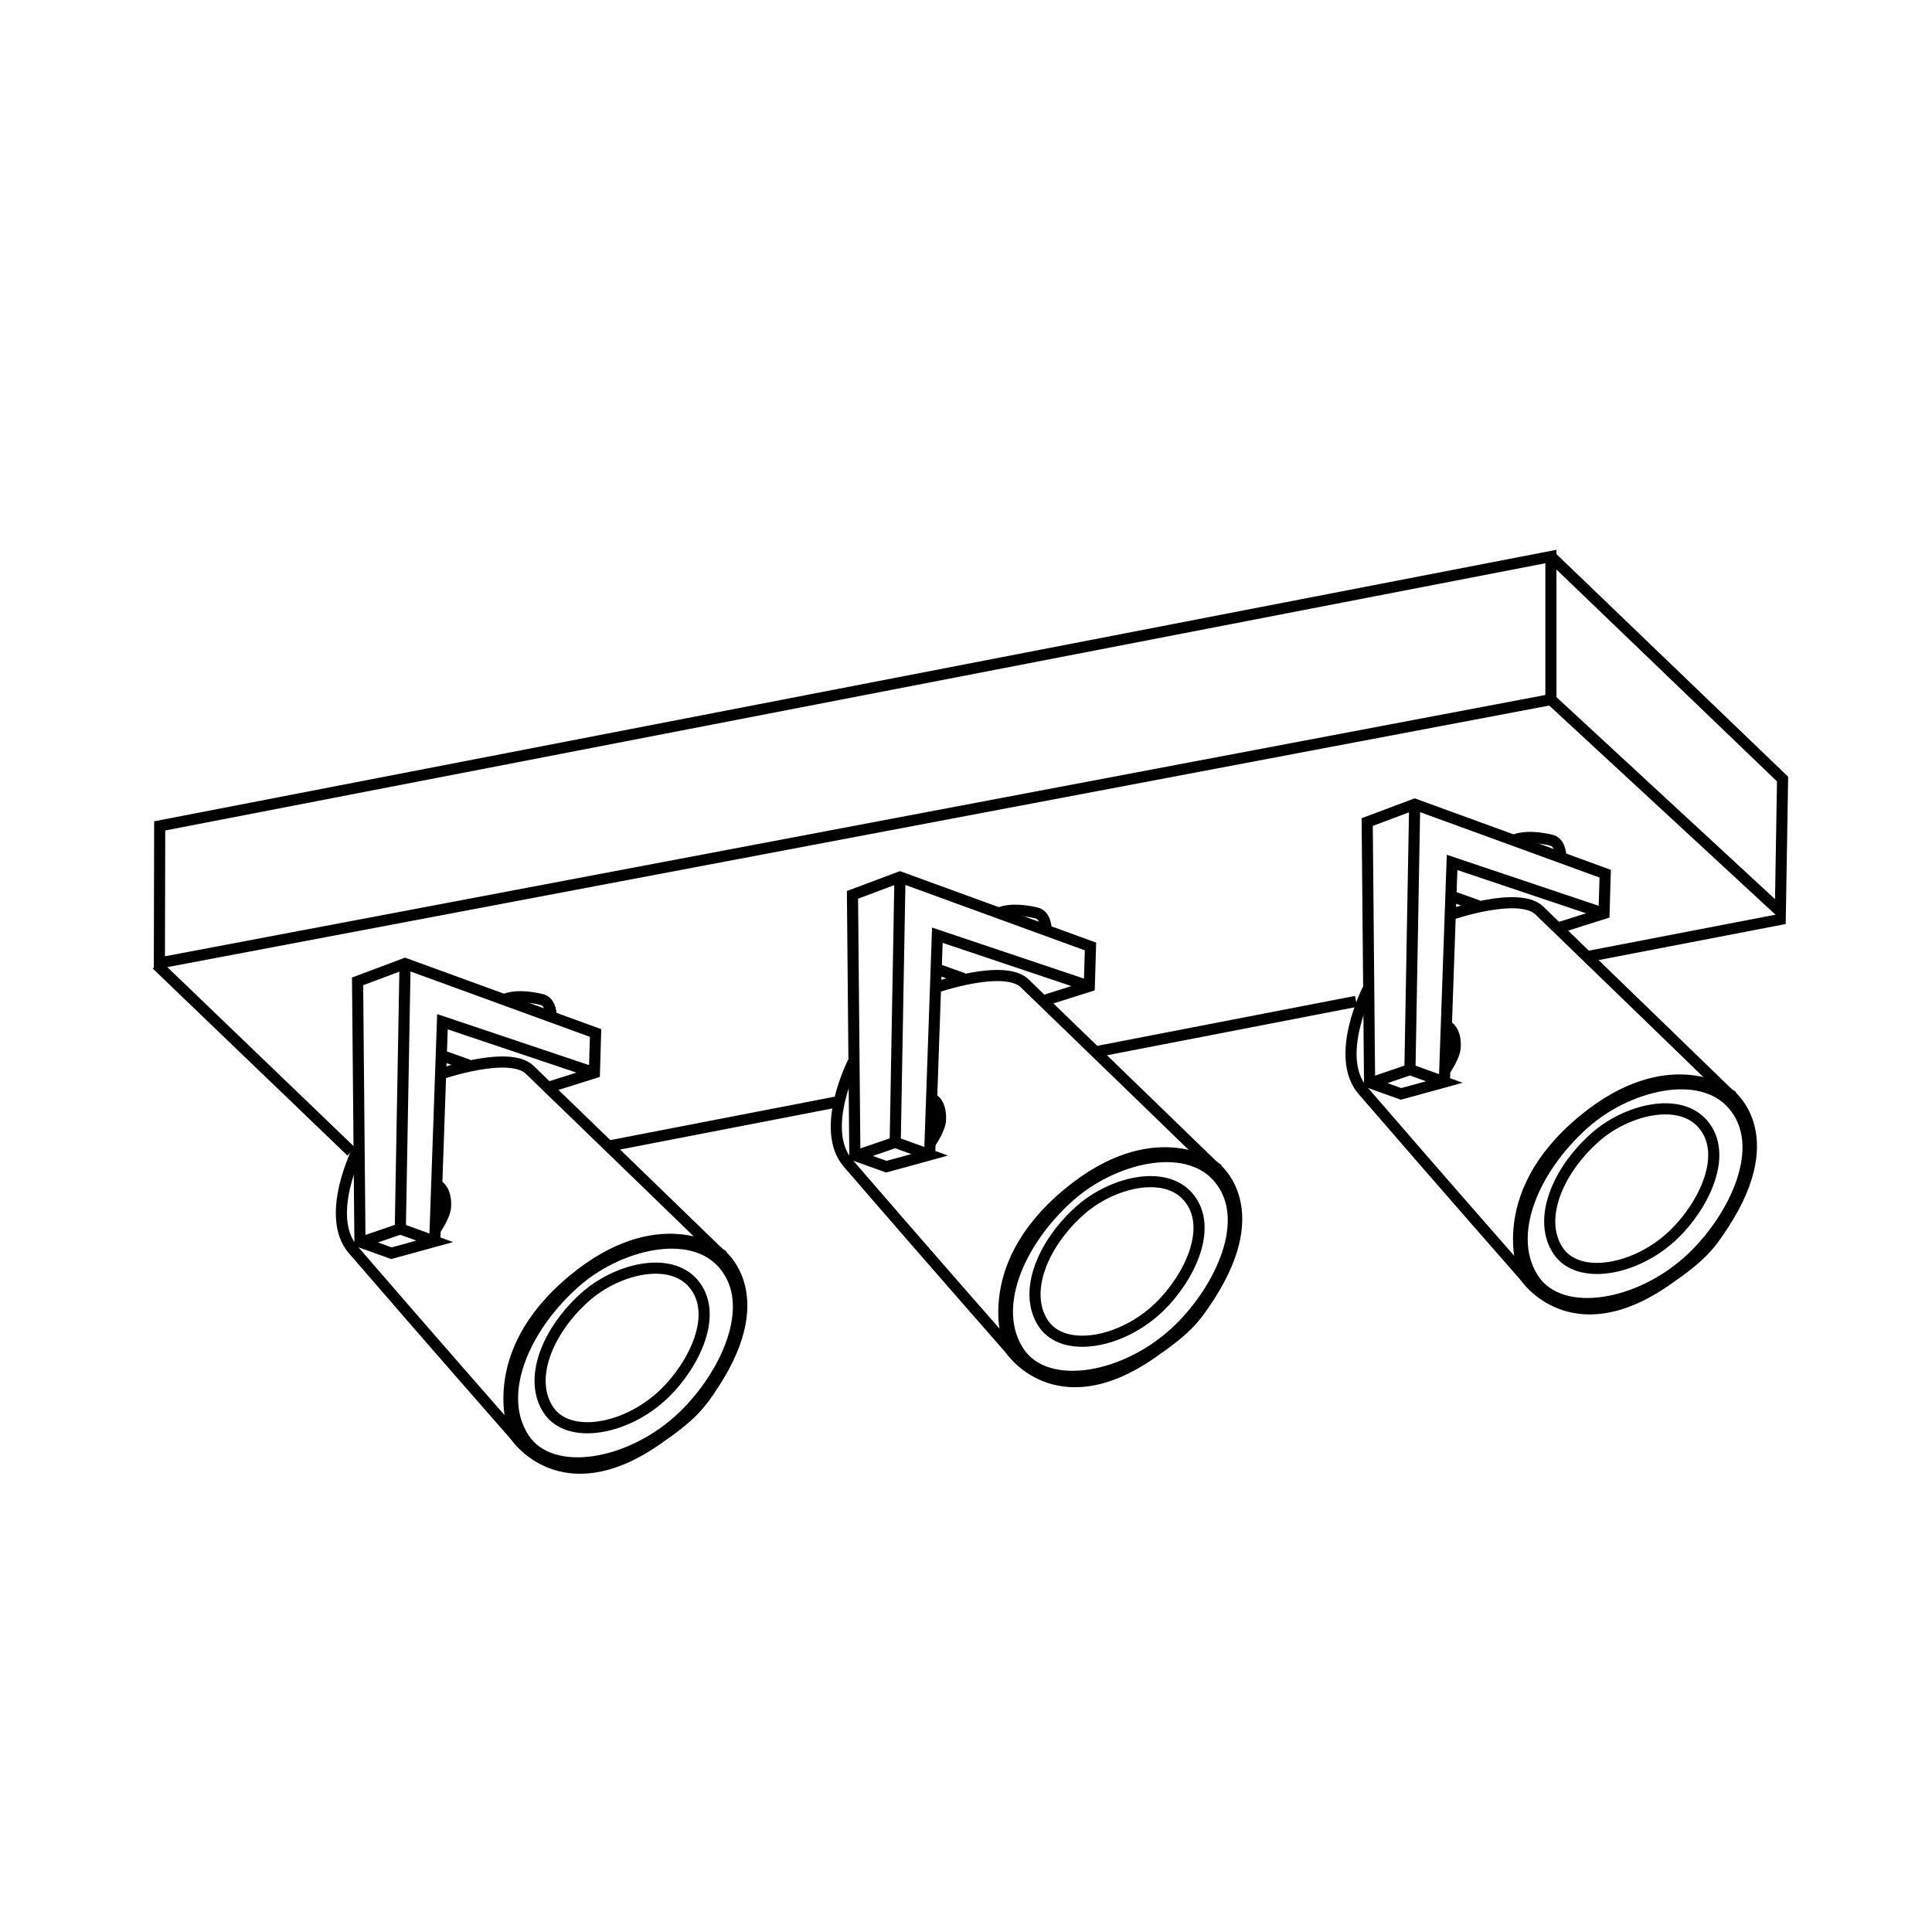 <?xml version="1.0" encoding="UTF-8" standalone="no"?>
<svg
   version="1.2"
   id="Layer_1"
   x="0px"
   y="0px"
   viewBox="0 0 50.8 50.8"
   xml:space="preserve"
   sodipodi:docname="icon.svg"
   inkscape:version="1.1 (c68e22c387, 2021-05-23)"
   xmlns:inkscape="http://www.inkscape.org/namespaces/inkscape"
   xmlns:sodipodi="http://sodipodi.sourceforge.net/DTD/sodipodi-0.dtd"
   xmlns="http://www.w3.org/2000/svg"
   xmlns:svg="http://www.w3.org/2000/svg"
   xmlns:rdf="http://www.w3.org/1999/02/22-rdf-syntax-ns#"
   xmlns:cc="http://creativecommons.org/ns#"
   xmlns:dc="http://purl.org/dc/elements/1.1/"><defs
   id="defs35" /><sodipodi:namedview
   pagecolor="#ffffff"
   bordercolor="#666666"
   borderopacity="1"
   objecttolerance="10"
   gridtolerance="10"
   guidetolerance="10"
   inkscape:pageopacity="0"
   inkscape:pageshadow="2"
   inkscape:window-width="1680"
   inkscape:window-height="987"
   id="namedview33"
   showgrid="false"
   inkscape:zoom="4.0354331"
   inkscape:cx="27.382439"
   inkscape:cy="44.976585"
   inkscape:window-x="-8"
   inkscape:window-y="-8"
   inkscape:window-maximized="1"
   inkscape:current-layer="Layer_1"
   inkscape:document-rotation="0"
   inkscape:pagecheckerboard="0" />













<path
   style="fill:none;fill-rule:evenodd;stroke:#000000;stroke-width:0.292;stroke-linecap:butt;stroke-linejoin:miter;stroke-miterlimit:4;stroke-dasharray:none;stroke-opacity:1"
   d="M 40.78,14.633 4.199,21.716 4.191,25.321 40.78,18.395 Z"
   id="path850"
   sodipodi:nodetypes="ccccc" /><path
   style="fill:none;fill-rule:evenodd;stroke:#000000;stroke-width:0.292;stroke-linecap:butt;stroke-linejoin:miter;stroke-miterlimit:4;stroke-dasharray:none;stroke-opacity:1"
   d="m 40.78,14.633 6.091,5.852 -0.058,3.486 -6.033,-5.576"
   id="path852"
   sodipodi:nodetypes="cccc" /><g
   id="g936"
   transform="matrix(0.065,0,0,0.065,-34.888,17.14)"><path
     style="fill:none;fill-rule:evenodd;stroke:#000000;stroke-width:4.5;stroke-linecap:butt;stroke-linejoin:miter;stroke-miterlimit:4;stroke-dasharray:none;stroke-opacity:1"
     d="m 758.938,176.033 18.247,-5.762 0.48,-16.086 -77.07,-28.091 -19.207,7.203 0.96,105.4 12.725,4.562 17.527,-4.802 -13.925,-5.042 -16.086,5.522"
     id="path914" /><path
     style="fill:none;fill-rule:evenodd;stroke:#000000;stroke-width:4.5;stroke-linecap:butt;stroke-linejoin:miter;stroke-miterlimit:4;stroke-dasharray:none;stroke-opacity:1"
     d="M 698.675,233.415 700.596,126.094"
     id="path916" /><path
     style="fill:none;fill-rule:evenodd;stroke:#000000;stroke-width:4.5;stroke-linecap:butt;stroke-linejoin:miter;stroke-miterlimit:4;stroke-dasharray:none;stroke-opacity:1"
     d="m 777.185,170.271 -61.464,-20.648 -3.121,88.834"
     id="path918" /><path
     style="fill:none;fill-rule:evenodd;stroke:#000000;stroke-width:4.5;stroke-linecap:butt;stroke-linejoin:miter;stroke-miterlimit:4;stroke-dasharray:none;stroke-opacity:1"
     d="M 726.285,167.15 715.481,163.308"
     id="path920" /><path
     style="fill:none;fill-rule:evenodd;stroke:#000000;stroke-width:4.5;stroke-linecap:butt;stroke-linejoin:miter;stroke-miterlimit:4;stroke-dasharray:none;stroke-opacity:1"
     d="m 759.718,147.612 c 0,0 0.173,-6.072 -3.981,-7.025 -10.79,-2.477 -15.106,0.123 -15.106,0.123"
     id="path922"
     sodipodi:nodetypes="csc" /><path
     style="fill:none;fill-rule:evenodd;stroke:#000000;stroke-width:4.5;stroke-linecap:butt;stroke-linejoin:miter;stroke-miterlimit:4;stroke-dasharray:none;stroke-opacity:1"
     d="m 715.001,170.751 c 0,0 27.785,-9.627 36.014,-1.681 27.387,26.448 76.109,73.708 76.109,73.708"
     id="path924"
     sodipodi:nodetypes="csc" /><path
     style="fill:none;fill-rule:evenodd;stroke:#000000;stroke-width:4.5;stroke-linecap:butt;stroke-linejoin:miter;stroke-miterlimit:4;stroke-dasharray:none;stroke-opacity:1"
     d="m 681.628,201.003 c 0,0 -13.807,27.18 -2.041,40.816 30.89,35.8 65.665,75.389 65.665,75.389"
     id="path926"
     sodipodi:nodetypes="csc" /><path
     style="fill:none;fill-rule:evenodd;stroke:#000000;stroke-width:4.5;stroke-linecap:butt;stroke-linejoin:miter;stroke-miterlimit:4;stroke-dasharray:none;stroke-opacity:1"
     d="m 713.441,215.588 c 0,0 3.945,1.522 3.541,8.823 -0.212,3.833 -4.194,9.378 -4.194,9.378"
     id="path928"
     sodipodi:nodetypes="csc" /><path
     style="fill:none;fill-rule:evenodd;stroke:#000000;stroke-width:4.5;stroke-linecap:butt;stroke-linejoin:miter;stroke-miterlimit:4;stroke-dasharray:none;stroke-opacity:1"
     d="m 827.124,242.779 c 0,0 -24.092,-17.166 -58.438,11.22 -37.646,31.113 -23.434,63.209 -23.434,63.209 0,0 18.509,28.044 56.709,1.813 14.428,-9.908 17.806,-14.12 23.566,-22.99 24.429,-37.614 1.596,-53.252 1.596,-53.252 z"
     id="path930"
     sodipodi:nodetypes="cscssc" /><path
     style="fill:none;fill-rule:evenodd;stroke:#000000;stroke-width:4.5;stroke-linecap:butt;stroke-linejoin:miter;stroke-miterlimit:4;stroke-dasharray:none;stroke-opacity:1"
     d="m 769.026,255.357 c 17.451,-15.644 46.981,-23.1 60.269,-7.809 14.679,16.892 0.618,45.398 -15.958,61.457 -21.023,20.367 -53.338,25.908 -64.513,9.337 -11.643,-17.263 -0.79,-44.166 20.203,-62.985 z"
     id="path932"
     sodipodi:nodetypes="sssss" /><path
     style="fill:none;fill-rule:evenodd;stroke:#000000;stroke-width:4.5;stroke-linecap:butt;stroke-linejoin:miter;stroke-miterlimit:4;stroke-dasharray:none;stroke-opacity:1"
     d="m 773.346,261.061 c 12.672,-11.36 34.115,-16.774 43.764,-5.671 10.659,12.266 0.449,32.965 -11.588,44.627 -15.265,14.789 -38.731,18.813 -46.846,6.78 -8.454,-12.536 -0.574,-32.071 14.67,-45.736 z"
     id="path934"
     sodipodi:nodetypes="sssss" /></g><g
   id="g1054"
   transform="matrix(0.065,0,0,0.065,-21.875,14.865)"><path
     style="fill:none;fill-rule:evenodd;stroke:#000000;stroke-width:4.5;stroke-linecap:butt;stroke-linejoin:miter;stroke-miterlimit:4;stroke-dasharray:none;stroke-opacity:1"
     d="m 758.938,176.033 18.247,-5.762 0.48,-16.086 -77.07,-28.091 -19.207,7.203 0.96,105.4 12.725,4.562 17.527,-4.802 -13.925,-5.042 -16.086,5.522"
     id="path1032" /><path
     style="fill:none;fill-rule:evenodd;stroke:#000000;stroke-width:4.5;stroke-linecap:butt;stroke-linejoin:miter;stroke-miterlimit:4;stroke-dasharray:none;stroke-opacity:1"
     d="M 698.675,233.415 700.596,126.094"
     id="path1034" /><path
     style="fill:none;fill-rule:evenodd;stroke:#000000;stroke-width:4.5;stroke-linecap:butt;stroke-linejoin:miter;stroke-miterlimit:4;stroke-dasharray:none;stroke-opacity:1"
     d="m 777.185,170.271 -61.464,-20.648 -3.121,88.834"
     id="path1036" /><path
     style="fill:none;fill-rule:evenodd;stroke:#000000;stroke-width:4.5;stroke-linecap:butt;stroke-linejoin:miter;stroke-miterlimit:4;stroke-dasharray:none;stroke-opacity:1"
     d="M 726.285,167.15 715.481,163.308"
     id="path1038" /><path
     style="fill:none;fill-rule:evenodd;stroke:#000000;stroke-width:4.5;stroke-linecap:butt;stroke-linejoin:miter;stroke-miterlimit:4;stroke-dasharray:none;stroke-opacity:1"
     d="m 759.718,147.612 c 0,0 0.173,-6.072 -3.981,-7.025 -10.79,-2.477 -15.106,0.123 -15.106,0.123"
     id="path1040"
     sodipodi:nodetypes="csc" /><path
     style="fill:none;fill-rule:evenodd;stroke:#000000;stroke-width:4.5;stroke-linecap:butt;stroke-linejoin:miter;stroke-miterlimit:4;stroke-dasharray:none;stroke-opacity:1"
     d="m 715.001,170.751 c 0,0 27.785,-9.627 36.014,-1.681 27.387,26.448 76.109,73.708 76.109,73.708"
     id="path1042"
     sodipodi:nodetypes="csc" /><path
     style="fill:none;fill-rule:evenodd;stroke:#000000;stroke-width:4.5;stroke-linecap:butt;stroke-linejoin:miter;stroke-miterlimit:4;stroke-dasharray:none;stroke-opacity:1"
     d="m 681.628,201.003 c 0,0 -13.807,27.18 -2.041,40.816 30.89,35.8 65.665,75.389 65.665,75.389"
     id="path1044"
     sodipodi:nodetypes="csc" /><path
     style="fill:none;fill-rule:evenodd;stroke:#000000;stroke-width:4.5;stroke-linecap:butt;stroke-linejoin:miter;stroke-miterlimit:4;stroke-dasharray:none;stroke-opacity:1"
     d="m 713.441,215.588 c 0,0 3.945,1.522 3.541,8.823 -0.212,3.833 -4.194,9.378 -4.194,9.378"
     id="path1046"
     sodipodi:nodetypes="csc" /><path
     style="fill:none;fill-rule:evenodd;stroke:#000000;stroke-width:4.5;stroke-linecap:butt;stroke-linejoin:miter;stroke-miterlimit:4;stroke-dasharray:none;stroke-opacity:1"
     d="m 827.124,242.779 c 0,0 -24.092,-17.166 -58.438,11.22 -37.646,31.113 -23.434,63.209 -23.434,63.209 0,0 18.509,28.044 56.709,1.813 14.428,-9.908 17.806,-14.12 23.566,-22.99 24.429,-37.614 1.596,-53.252 1.596,-53.252 z"
     id="path1048"
     sodipodi:nodetypes="cscssc" /><path
     style="fill:none;fill-rule:evenodd;stroke:#000000;stroke-width:4.5;stroke-linecap:butt;stroke-linejoin:miter;stroke-miterlimit:4;stroke-dasharray:none;stroke-opacity:1"
     d="m 769.026,255.357 c 17.451,-15.644 46.981,-23.1 60.269,-7.809 14.679,16.892 0.618,45.398 -15.958,61.457 -21.023,20.367 -53.338,25.908 -64.513,9.337 -11.643,-17.263 -0.79,-44.166 20.203,-62.985 z"
     id="path1050"
     sodipodi:nodetypes="sssss" /><path
     style="fill:none;fill-rule:evenodd;stroke:#000000;stroke-width:4.5;stroke-linecap:butt;stroke-linejoin:miter;stroke-miterlimit:4;stroke-dasharray:none;stroke-opacity:1"
     d="m 773.346,261.061 c 12.672,-11.36 34.115,-16.774 43.764,-5.671 10.659,12.266 0.449,32.965 -11.588,44.627 -15.265,14.789 -38.731,18.813 -46.846,6.78 -8.454,-12.536 -0.574,-32.071 14.67,-45.736 z"
     id="path1052"
     sodipodi:nodetypes="sssss" /></g><g
   id="g3037"
   transform="matrix(0.065,0,0,0.065,-8.341,12.951)"><path
     style="fill:none;fill-rule:evenodd;stroke:#000000;stroke-width:4.5;stroke-linecap:butt;stroke-linejoin:miter;stroke-miterlimit:4;stroke-dasharray:none;stroke-opacity:1"
     d="m 758.938,176.033 18.247,-5.762 0.48,-16.086 -77.07,-28.091 -19.207,7.203 0.96,105.4 12.725,4.562 17.527,-4.802 -13.925,-5.042 -16.086,5.522"
     id="path3015" /><path
     style="fill:none;fill-rule:evenodd;stroke:#000000;stroke-width:4.5;stroke-linecap:butt;stroke-linejoin:miter;stroke-miterlimit:4;stroke-dasharray:none;stroke-opacity:1"
     d="M 698.675,233.415 700.596,126.094"
     id="path3017" /><path
     style="fill:none;fill-rule:evenodd;stroke:#000000;stroke-width:4.5;stroke-linecap:butt;stroke-linejoin:miter;stroke-miterlimit:4;stroke-dasharray:none;stroke-opacity:1"
     d="m 777.185,170.271 -61.464,-20.648 -3.121,88.834"
     id="path3019" /><path
     style="fill:none;fill-rule:evenodd;stroke:#000000;stroke-width:4.5;stroke-linecap:butt;stroke-linejoin:miter;stroke-miterlimit:4;stroke-dasharray:none;stroke-opacity:1"
     d="M 726.285,167.15 715.481,163.308"
     id="path3021" /><path
     style="fill:none;fill-rule:evenodd;stroke:#000000;stroke-width:4.5;stroke-linecap:butt;stroke-linejoin:miter;stroke-miterlimit:4;stroke-dasharray:none;stroke-opacity:1"
     d="m 759.718,147.612 c 0,0 0.173,-6.072 -3.981,-7.025 -10.79,-2.477 -15.106,0.123 -15.106,0.123"
     id="path3023"
     sodipodi:nodetypes="csc" /><path
     style="fill:none;fill-rule:evenodd;stroke:#000000;stroke-width:4.5;stroke-linecap:butt;stroke-linejoin:miter;stroke-miterlimit:4;stroke-dasharray:none;stroke-opacity:1"
     d="m 715.001,170.751 c 0,0 27.785,-9.627 36.014,-1.681 27.387,26.448 76.109,73.708 76.109,73.708"
     id="path3025"
     sodipodi:nodetypes="csc" /><path
     style="fill:none;fill-rule:evenodd;stroke:#000000;stroke-width:4.5;stroke-linecap:butt;stroke-linejoin:miter;stroke-miterlimit:4;stroke-dasharray:none;stroke-opacity:1"
     d="m 681.628,201.003 c 0,0 -13.807,27.18 -2.041,40.816 30.89,35.8 65.665,75.389 65.665,75.389"
     id="path3027"
     sodipodi:nodetypes="csc" /><path
     style="fill:none;fill-rule:evenodd;stroke:#000000;stroke-width:4.5;stroke-linecap:butt;stroke-linejoin:miter;stroke-miterlimit:4;stroke-dasharray:none;stroke-opacity:1"
     d="m 713.441,215.588 c 0,0 3.945,1.522 3.541,8.823 -0.212,3.833 -4.194,9.378 -4.194,9.378"
     id="path3029"
     sodipodi:nodetypes="csc" /><path
     style="fill:none;fill-rule:evenodd;stroke:#000000;stroke-width:4.5;stroke-linecap:butt;stroke-linejoin:miter;stroke-miterlimit:4;stroke-dasharray:none;stroke-opacity:1"
     d="m 827.124,242.779 c 0,0 -24.092,-17.166 -58.438,11.22 -37.646,31.113 -23.434,63.209 -23.434,63.209 0,0 18.509,28.044 56.709,1.813 14.428,-9.908 17.806,-14.12 23.566,-22.99 24.429,-37.614 1.596,-53.252 1.596,-53.252 z"
     id="path3031"
     sodipodi:nodetypes="cscssc" /><path
     style="fill:none;fill-rule:evenodd;stroke:#000000;stroke-width:4.5;stroke-linecap:butt;stroke-linejoin:miter;stroke-miterlimit:4;stroke-dasharray:none;stroke-opacity:1"
     d="m 769.026,255.357 c 17.451,-15.644 46.981,-23.1 60.269,-7.809 14.679,16.892 0.618,45.398 -15.958,61.457 -21.023,20.367 -53.338,25.908 -64.513,9.337 -11.643,-17.263 -0.79,-44.166 20.203,-62.985 z"
     id="path3033"
     sodipodi:nodetypes="sssss" /><path
     style="fill:none;fill-rule:evenodd;stroke:#000000;stroke-width:4.5;stroke-linecap:butt;stroke-linejoin:miter;stroke-miterlimit:4;stroke-dasharray:none;stroke-opacity:1"
     d="m 773.346,261.061 c 12.672,-11.36 34.115,-16.774 43.764,-5.671 10.659,12.266 0.449,32.965 -11.588,44.627 -15.265,14.789 -38.731,18.813 -46.846,6.78 -8.454,-12.536 -0.574,-32.071 14.67,-45.736 z"
     id="path3035"
     sodipodi:nodetypes="sssss" /></g><path
   style="fill:none;fill-rule:evenodd;stroke:#000000;stroke-width:0.292;stroke-linecap:butt;stroke-linejoin:miter;stroke-miterlimit:4;stroke-dasharray:none;stroke-opacity:1"
   d="m 46.92,24.154 -5.261,1.014 m -6.003,1.162 -6.867,1.33 m -6.819,1.32 -6.012,1.164"
   id="path3332"
   sodipodi:nodetypes="cccccc" /><path
   style="fill:none;fill-rule:evenodd;stroke:#000000;stroke-width:0.292;stroke-linecap:butt;stroke-linejoin:miter;stroke-miterlimit:4;stroke-dasharray:none;stroke-opacity:1"
   d="M 4.117,25.361 9.237,30.28"
   id="path4528"
   sodipodi:nodetypes="cc" /></svg>

